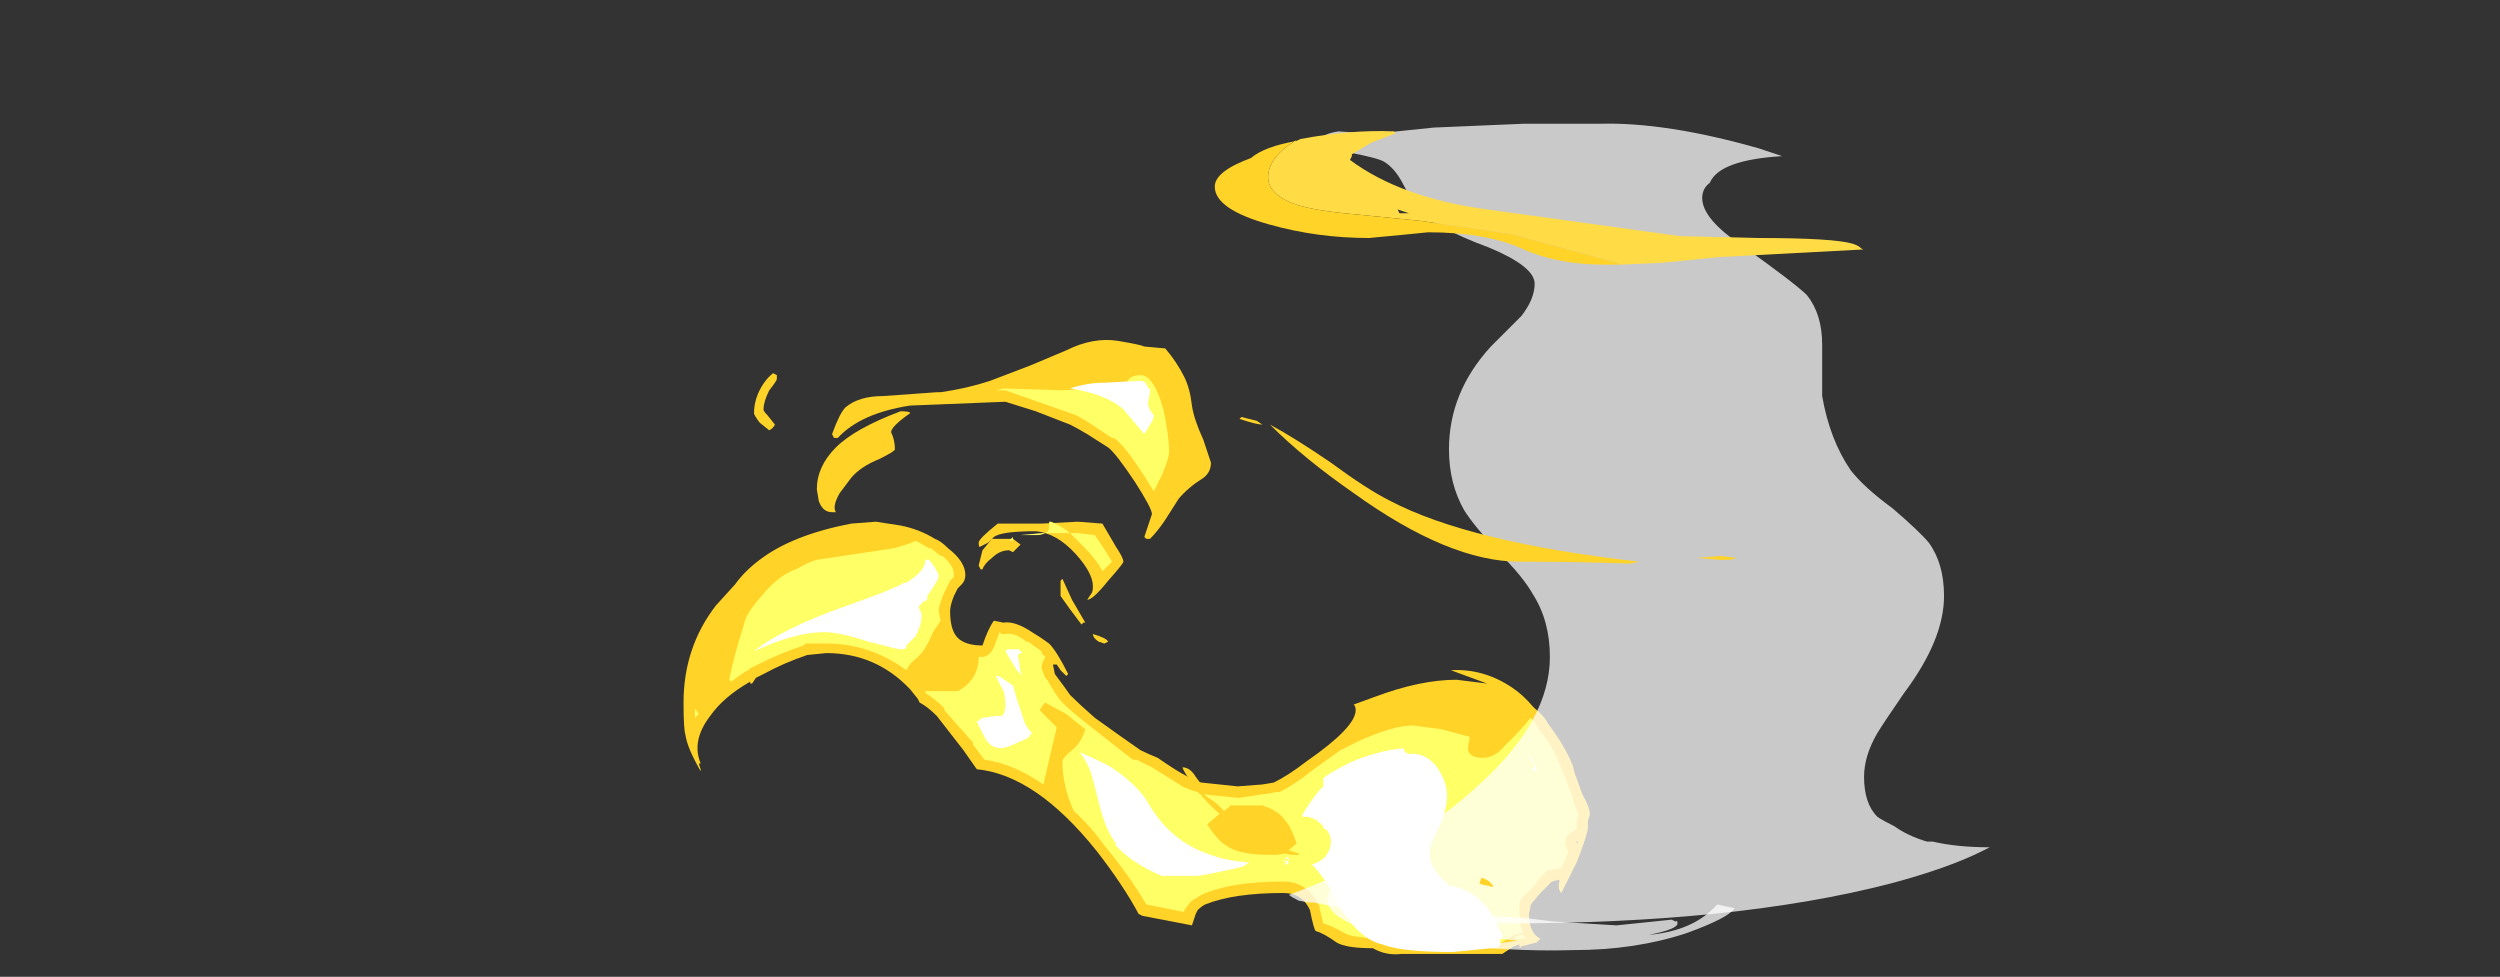 <?xml version="1.0" encoding="UTF-8" standalone="no"?>
<svg xmlns:ffdec="https://www.free-decompiler.com/flash" xmlns:xlink="http://www.w3.org/1999/xlink" ffdec:objectType="frame" height="179.55px" width="459.55px" xmlns="http://www.w3.org/2000/svg">
  <rect width="100%" height="100%" fill="#333333" stroke="none"/>
  <g transform="matrix(1.0, 0.0, 0.0, 1.0, 284.2, 164.15)">
    <use ffdec:characterId="5110" height="16.1" transform="matrix(7.0, 0.0, 0.0, 7.0, -158.55, -101.5)" width="23.8" xlink:href="#shape0"/>
    <use ffdec:characterId="5111" height="21.0" transform="matrix(7.0, 0.0, 0.0, 7.0, -47.25, -141.4)" width="18.4" xlink:href="#shape1"/>
    <use ffdec:characterId="1766" height="2.0" transform="matrix(7.0, 0.0, 0.0, 7.0, -40.25, -3.5)" width="10.7" xlink:href="#shape2"/>
    <use ffdec:characterId="5112" height="19.85" transform="matrix(7.0, 0.0, 0.0, 7.0, -145.6, -140.0)" width="29.15" xlink:href="#shape3"/>
  </g>
  <defs>
    <g id="shape0" transform="matrix(1.0, 0.0, 0.0, 1.0, 22.65, 14.5)">
      <path d="M1.15 -2.05 L1.1 -1.9 1.1 -1.75 Q1.1 -1.55 0.8 -0.8 L0.4 0.0 Q0.3 -0.1 0.35 -0.3 L0.35 -0.35 0.15 -0.3 -0.15 0.0 -0.4 0.3 -0.45 0.55 Q-0.45 1.05 -0.15 1.2 -0.2 1.25 -0.25 1.3 L-0.65 1.4 Q-0.7 1.5 -0.7 1.35 L-0.85 1.4 -1.15 1.6 -3.8 1.6 Q-4.2 1.65 -4.55 1.45 -5.25 1.45 -5.5 1.3 -5.85 1.05 -6.05 1.0 -6.1 0.95 -6.2 0.45 -6.4 0.0 -6.9 0.0 -8.2 0.0 -8.95 0.3 -9.05 0.35 -9.15 0.45 L-9.2 0.55 -9.3 0.85 -10.6 0.6 -10.7 0.55 Q-11.1 -0.2 -11.8 -1.1 -13.4 -3.1 -14.95 -3.25 L-15.3 -3.75 -16.0 -4.65 Q-16.25 -4.9 -16.45 -5.0 L-16.5 -5.1 -16.7 -5.35 Q-17.6 -6.3 -18.9 -6.3 L-19.4 -6.25 Q-20.0 -6.05 -20.55 -5.75 L-20.75 -5.65 -20.85 -5.5 -20.9 -5.5 -20.9 -5.55 Q-21.6 -5.15 -21.95 -4.65 -22.45 -4.0 -22.2 -3.4 L-22.25 -3.4 -22.2 -3.25 -22.2 -3.2 Q-22.55 -3.8 -22.6 -4.15 -22.65 -4.3 -22.65 -5.0 -22.65 -6.45 -21.8 -7.55 L-21.3 -8.1 Q-21.05 -8.45 -20.65 -8.75 -19.8 -9.4 -18.25 -9.7 L-17.6 -9.75 -16.95 -9.65 Q-16.45 -9.55 -16.05 -9.3 -15.9 -9.25 -15.7 -9.05 -15.25 -8.7 -15.25 -8.35 -15.25 -8.2 -15.35 -8.1 L-15.45 -8.0 -15.55 -7.8 Q-15.65 -7.55 -15.65 -7.4 -15.65 -6.9 -15.45 -6.7 -15.25 -6.5 -14.8 -6.5 -14.65 -6.95 -14.5 -7.15 L-14.25 -7.1 Q-13.95 -7.15 -13.5 -6.85 -13.25 -6.7 -13.05 -6.55 -12.85 -6.35 -12.55 -5.75 L-12.6 -5.7 -12.75 -5.85 -12.85 -6.0 -12.95 -6.0 -12.9 -5.75 Q-12.6 -5.35 -12.5 -5.2 -12.25 -4.95 -11.85 -4.6 L-11.15 -4.1 -10.65 -3.75 Q-10.45 -3.65 -10.2 -3.55 -9.7 -3.2 -9.4 -3.05 -9.25 -2.95 -9.05 -2.9 L-8.1 -2.8 -7.45 -2.85 -7.15 -2.9 Q-6.75 -3.1 -6.3 -3.45 -5.0 -4.35 -5.0 -4.8 -5.0 -4.9 -5.05 -4.95 L-4.5 -5.15 Q-3.3 -5.6 -2.35 -5.6 L-1.55 -5.5 -2.5 -5.85 Q-1.65 -5.9 -0.9 -5.4 -0.6 -5.2 -0.35 -4.9 L-0.3 -4.85 Q-0.05 -4.65 0.05 -4.45 0.5 -3.85 0.7 -3.35 L0.75 -3.15 0.95 -2.6 Q1.15 -2.25 1.15 -2.05 M0.85 -1.35 L0.8 -1.35 0.8 -1.3 0.85 -1.35 M-10.55 -14.35 L-10.0 -14.3 Q-9.7 -13.95 -9.5 -13.55 -9.35 -13.25 -9.3 -12.8 -9.25 -12.45 -9.0 -11.9 L-8.8 -11.3 Q-8.8 -11.05 -9.0 -10.9 -9.4 -10.65 -9.65 -10.35 L-10.0 -9.8 Q-10.2 -9.5 -10.4 -9.3 L-10.5 -9.3 -10.55 -9.35 -10.35 -9.95 Q-10.35 -10.1 -10.8 -10.8 -11.3 -11.55 -11.5 -11.7 L-12.05 -12.05 Q-12.3 -12.2 -12.5 -12.3 L-13.4 -12.65 -14.2 -12.9 -16.7 -12.8 Q-18.0 -12.6 -18.6 -11.95 L-18.7 -11.95 -18.75 -12.05 Q-18.55 -12.6 -18.4 -12.75 -18.05 -13.05 -17.4 -13.05 L-16.0 -13.15 -15.9 -13.15 Q-15.2 -13.25 -14.6 -13.45 L-13.55 -13.85 -12.6 -14.25 Q-11.9 -14.6 -11.25 -14.5 -10.65 -14.4 -10.55 -14.35 M-16.7 -12.6 Q-17.2 -12.25 -17.2 -12.1 -17.1 -11.9 -17.1 -11.65 -17.1 -11.6 -17.5 -11.4 -18.0 -11.2 -18.25 -10.9 L-18.55 -10.5 Q-18.75 -10.15 -18.65 -10.0 L-18.75 -10.0 Q-19.0 -10.0 -19.1 -10.3 L-19.15 -10.6 Q-19.15 -11.2 -18.65 -11.7 -18.15 -12.2 -16.95 -12.65 -16.7 -12.65 -16.7 -12.6 M-14.85 -9.1 Q-14.9 -9.05 -14.9 -9.2 -14.9 -9.3 -14.4 -9.7 L-14.15 -9.7 Q-13.8 -9.7 -13.25 -9.7 L-12.3 -9.75 -11.65 -9.7 -11.3 -9.1 Q-11.1 -8.8 -11.1 -8.7 -11.1 -8.65 -11.5 -8.2 -11.9 -7.7 -12.05 -7.7 L-11.95 -7.85 Q-11.9 -7.9 -11.9 -8.05 -11.9 -8.4 -12.35 -8.9 -12.85 -9.45 -13.4 -9.5 -14.3 -9.5 -14.5 -9.35 L-14.65 -9.2 Q-14.75 -9.15 -14.85 -9.1 M-14.55 -9.3 L-14.0 -9.3 -13.8 -9.15 -14.0 -8.95 -14.1 -9.0 Q-14.35 -9.0 -14.55 -8.8 -14.75 -8.65 -14.8 -8.5 L-14.85 -8.5 -14.9 -8.6 -14.8 -9.0 -14.55 -9.3 M-13.35 -9.65 L-13.35 -9.65" fill="#ffd327" fill-rule="evenodd" stroke="none"/>
      <path d="M0.5 -3.05 L0.7 -2.5 0.7 -2.45 0.85 -2.05 0.85 -2.0 0.8 -1.9 0.8 -1.65 0.75 -1.65 Q0.65 -1.6 0.6 -1.55 L0.55 -1.5 Q0.5 -1.4 0.5 -1.35 L0.5 -1.3 Q0.5 -1.2 0.6 -1.1 L0.5 -0.9 0.4 -0.65 0.35 -0.65 0.1 -0.6 Q0.0 -0.6 -0.05 -0.5 L-0.2 -0.35 -0.35 -0.15 -0.65 0.15 -0.7 0.25 -0.7 0.55 Q-0.7 0.85 -0.6 1.05 L-0.65 1.05 -0.85 1.1 -1.0 1.2 -1.25 1.35 -4.5 1.2 Q-5.15 1.15 -5.3 1.05 -5.65 0.85 -5.85 0.8 L-5.95 0.4 -5.95 0.35 Q-6.25 -0.3 -6.9 -0.3 -8.3 -0.3 -9.05 0.05 L-9.3 0.2 -9.35 0.25 -9.5 0.45 -9.5 0.5 -10.5 0.3 Q-10.9 -0.4 -11.6 -1.25 -12.0 -1.8 -12.4 -2.15 -12.7 -2.8 -12.7 -3.45 -12.7 -3.55 -12.45 -3.75 -12.2 -3.95 -12.1 -4.3 L-12.6 -4.7 -13.15 -5.0 -13.2 -4.95 -13.3 -4.8 -12.85 -4.35 -13.05 -3.5 -13.2 -2.85 Q-14.0 -3.4 -14.75 -3.5 L-15.05 -3.9 -15.05 -3.95 -15.8 -4.8 -15.8 -4.85 Q-16.05 -5.1 -16.3 -5.25 L-16.3 -5.3 -15.45 -5.3 Q-14.9 -5.6 -14.9 -6.2 L-14.8 -6.2 Q-14.7 -6.2 -14.6 -6.3 -14.55 -6.35 -14.5 -6.45 L-14.35 -6.85 -14.3 -6.8 -14.2 -6.8 Q-13.95 -6.85 -13.65 -6.6 L-13.6 -6.6 Q-13.4 -6.45 -13.25 -6.35 L-13.25 -6.3 -13.15 -6.2 -13.2 -6.1 Q-13.25 -6.0 -13.25 -5.9 L-13.15 -5.65 -13.1 -5.6 Q-12.85 -5.15 -12.7 -5.0 -12.45 -4.75 -12.0 -4.4 L-11.3 -3.85 -10.85 -3.5 -10.75 -3.5 Q-10.55 -3.4 -10.35 -3.3 L-9.55 -2.8 Q-9.35 -2.7 -9.15 -2.65 L-9.1 -2.6 -8.1 -2.5 -8.05 -2.5 -7.4 -2.6 -7.35 -2.6 -7.1 -2.65 -7.0 -2.65 Q-6.6 -2.85 -6.1 -3.25 L-5.4 -3.75 -4.9 -4.0 Q-4.0 -4.4 -3.5 -4.4 L-2.75 -4.3 -2.0 -4.1 Q-2.05 -3.9 -2.05 -3.75 -2.0 -3.55 -1.65 -3.55 -1.45 -3.55 -1.25 -3.7 L-0.9 -4.05 Q-0.65 -4.3 -0.45 -4.55 L-0.4 -4.6 Q-0.25 -4.45 -0.2 -4.3 L-0.15 -4.25 Q0.25 -3.75 0.4 -3.25 L0.5 -3.05 M-12.35 -12.55 L-13.35 -12.9 -14.2 -13.2 -14.45 -13.2 -14.25 -13.25 -12.7 -13.2 -11.25 -13.3 Q-11.05 -13.35 -10.95 -13.5 -10.85 -13.6 -10.65 -13.6 -10.3 -13.6 -10.05 -12.7 -9.9 -12.0 -9.9 -11.6 -9.9 -11.4 -10.1 -10.95 L-10.3 -10.55 -10.55 -10.95 Q-11.1 -11.8 -11.35 -11.95 L-11.4 -11.95 -11.85 -12.25 Q-12.15 -12.45 -12.35 -12.55 M-15.85 -8.85 Q-15.55 -8.6 -15.55 -8.35 L-15.55 -8.3 -15.65 -8.2 -15.8 -7.9 Q-15.95 -7.55 -15.95 -7.4 L-15.9 -7.15 -16.1 -6.85 Q-16.3 -6.35 -16.55 -6.15 -16.7 -6.05 -16.8 -5.85 -17.75 -6.55 -18.9 -6.55 L-19.45 -6.55 -19.5 -6.5 Q-20.1 -6.3 -20.7 -6.0 L-20.9 -5.9 -20.95 -5.85 -21.05 -5.8 -21.4 -5.55 -21.45 -5.6 Q-21.35 -6.15 -21.05 -7.1 -21.0 -7.35 -20.6 -7.8 -20.15 -8.35 -19.7 -8.5 -19.35 -8.7 -19.15 -8.75 L-17.15 -9.05 Q-16.75 -9.15 -16.55 -9.25 L-16.2 -9.05 -16.15 -9.05 -15.9 -8.85 -15.85 -8.85 M-12.5 -9.45 L-13.15 -9.45 Q-13.25 -9.4 -13.35 -9.4 L-13.8 -9.4 -13.25 -9.45 -13.15 -9.45 Q-13.05 -9.5 -13.05 -9.6 L-13.05 -9.75 -13.0 -9.75 Q-12.75 -9.65 -12.5 -9.45 L-12.3 -9.45 -11.85 -9.4 -11.55 -8.95 -11.4 -8.7 -11.65 -8.45 Q-11.8 -8.75 -12.15 -9.1 L-12.5 -9.45 M-0.85 1.2 L-0.8 1.15 -0.7 1.1 -0.6 1.1 -0.55 1.2 -0.85 1.2 M-8.3 -2.3 Q-8.3 -2.25 -8.55 -2.1 L-8.9 -1.8 Q-8.6 -1.35 -8.4 -1.25 -8.1 -1.0 -7.2 -1.0 -6.95 -1.0 -6.85 -1.05 L-6.55 -1.3 Q-6.7 -1.75 -6.85 -1.9 -7.0 -2.15 -7.45 -2.3 L-8.3 -2.3 M-22.35 -4.85 L-22.25 -4.7 -22.35 -4.6 -22.35 -4.85 M-14.0 -9.25 L-14.1 -9.25 -14.0 -9.35 -14.0 -9.25 M-0.55 1.2 L-0.55 1.2" fill="#ffff66" fill-rule="evenodd" stroke="none"/>
      <path d="M-11.6 -13.4 L-10.65 -13.45 Q-10.5 -13.45 -10.45 -13.25 L-10.4 -13.25 -10.4 -13.15 -10.45 -12.9 -10.45 -12.85 Q-10.45 -12.75 -10.35 -12.6 L-10.3 -12.55 Q-10.3 -12.45 -10.4 -12.3 L-10.55 -12.05 -11.1 -12.7 Q-11.55 -13.1 -12.5 -13.25 -12.05 -13.4 -11.6 -13.4 M-16.2 -8.75 L-16.05 -8.55 -15.95 -8.35 Q-15.95 -8.25 -16.05 -8.1 L-16.25 -7.8 -16.25 -7.7 -16.35 -7.65 -16.45 -7.55 Q-16.5 -7.5 -16.4 -7.35 L-16.4 -7.25 Q-16.4 -7.05 -16.55 -6.75 L-16.8 -6.5 -16.8 -6.45 -16.85 -6.4 -17.0 -6.4 -17.8 -6.6 Q-18.55 -6.85 -18.95 -6.85 -19.6 -6.85 -20.45 -6.5 L-20.8 -6.35 Q-20.05 -6.95 -18.35 -7.55 -17.2 -7.95 -16.85 -8.15 L-16.8 -8.15 Q-16.3 -8.45 -16.3 -8.75 L-16.2 -8.75 M-13.85 -6.4 L-13.75 -6.3 -13.8 -6.3 Q-13.9 -6.25 -13.85 -6.15 L-13.8 -5.8 -13.75 -5.7 -13.9 -5.85 -14.2 -6.35 -14.15 -6.4 -13.85 -6.4 M-14.3 -5.65 L-14.0 -5.45 -13.9 -5.1 -13.7 -4.5 Q-13.65 -4.35 -13.5 -4.2 L-13.55 -4.15 Q-13.6 -4.05 -13.65 -4.05 L-14.1 -3.85 -14.3 -3.8 Q-14.6 -3.8 -14.75 -4.1 L-14.95 -4.5 -14.8 -4.6 -14.45 -4.65 Q-14.35 -4.65 -14.3 -4.65 -14.2 -4.7 -14.2 -4.95 -14.2 -5.25 -14.3 -5.4 L-14.45 -5.7 Q-14.35 -5.7 -14.3 -5.65 M-11.95 -3.15 Q-12.05 -3.45 -12.25 -3.7 -11.9 -3.55 -11.5 -3.35 -10.85 -2.95 -10.5 -2.45 -9.9 -1.35 -8.8 -1.0 -8.4 -0.85 -7.8 -0.8 L-7.95 -0.7 Q-8.1 -0.65 -8.6 -0.55 -9.05 -0.45 -9.2 -0.45 L-10.1 -0.45 Q-10.9 -0.8 -11.3 -1.25 L-11.3 -1.3 Q-11.55 -1.65 -11.7 -2.2 -11.9 -3.0 -11.95 -3.15 M-5.85 -2.85 L-5.85 -3.0 Q-5.8 -3.1 -5.1 -3.45 -4.35 -3.75 -3.75 -3.8 L-3.7 -3.7 -3.6 -3.65 Q-3.2 -3.7 -2.9 -3.35 -2.6 -2.95 -2.6 -2.55 -2.6 -2.2 -2.8 -1.75 -3.1 -1.2 -3.05 -1.05 -3.1 -0.7 -2.6 -0.25 L-2.55 -0.2 Q-1.9 -0.1 -1.5 0.45 L-1.4 0.6 -1.15 1.1 -1.15 1.15 Q-1.2 1.2 -1.2 1.25 L-1.2 1.3 Q-1.2 1.4 -1.3 1.45 L-1.45 1.45 -2.45 1.55 Q-3.8 1.55 -4.3 1.35 -4.75 1.25 -5.15 0.75 L-5.15 0.7 Q-5.4 0.5 -5.55 0.1 -5.85 -0.45 -6.15 -0.75 -5.95 -0.8 -5.8 -0.95 -5.65 -1.15 -5.65 -1.35 -5.65 -1.5 -5.75 -1.65 L-5.85 -1.7 -5.85 -1.75 -5.95 -1.85 Q-6.05 -1.95 -6.25 -2.0 L-6.4 -2.0 -6.4 -2.05 Q-6.2 -2.4 -5.95 -2.7 L-5.85 -2.8 -5.85 -2.85 M-6.8 -0.9 L-6.8 -0.8 -6.9 -0.85 -6.8 -0.85 -6.8 -0.9 -6.85 -0.9 -6.8 -0.95 -6.75 -0.9 -6.75 -0.8 -6.8 -0.75 -6.85 -0.75 -6.85 -0.8 -6.8 -0.8 -6.8 -0.85 -6.75 -0.8 -6.75 -0.85 -6.8 -0.9 M-0.45 -3.65 Q-0.35 -3.5 -0.3 -3.4 L-0.3 -3.35 -0.25 -3.25 -0.25 -3.2 -0.35 -3.2 -0.35 -3.25 -0.3 -3.35 -0.45 -3.6 -0.45 -3.65" fill="#ffffff" fill-rule="evenodd" stroke="none"/>
    </g>
    <g id="shape1" transform="matrix(1.0, 0.0, 0.0, 1.0, 6.75, 20.2)">
      <path d="M4.1 -18.25 Q4.1 -17.7 5.15 -17.0 6.55 -16.0 6.85 -15.7 7.25 -15.2 7.25 -14.4 L7.25 -13.05 Q7.45 -11.9 8.0 -11.1 8.35 -10.65 9.1 -10.1 9.8 -9.5 10.05 -9.2 10.45 -8.65 10.45 -7.8 10.45 -6.65 9.4 -5.25 8.85 -4.45 8.7 -4.2 8.35 -3.6 8.35 -3.05 8.35 -2.35 8.7 -2.0 8.85 -1.9 9.15 -1.75 9.5 -1.5 10.0 -1.35 L10.15 -1.35 Q10.8 -1.2 11.65 -1.2 L11.45 -1.1 Q10.55 -0.65 9.05 -0.25 5.0 0.8 -1.1 0.8 L-4.0 0.6 Q-5.15 0.45 -6.1 0.25 L-6.25 0.25 -6.5 0.2 Q-6.7 0.1 -6.75 0.05 -3.55 -1.15 -1.7 -2.9 0.1 -4.55 0.1 -6.2 0.1 -7.15 -0.35 -7.85 -0.6 -8.3 -1.25 -8.95 -1.9 -9.65 -2.15 -10.05 -2.55 -10.75 -2.55 -11.65 -2.55 -13.15 -1.45 -14.35 L-0.65 -15.15 Q-0.3 -15.6 -0.3 -16.0 -0.3 -16.45 -1.5 -16.95 -3.0 -17.5 -3.45 -18.05 L-3.8 -18.7 Q-4.0 -19.05 -4.25 -19.2 -4.4 -19.3 -5.2 -19.45 -5.5 -19.5 -5.7 -19.55 L-5.8 -19.6 -6.1 -19.6 -6.1 -19.8 -5.95 -19.8 Q-5.8 -19.95 -5.45 -20.0 L-4.75 -19.95 -4.4 -19.95 -2.95 -20.1 -0.6 -20.2 1.4 -20.2 Q3.15 -20.25 5.6 -19.55 L6.2 -19.35 Q4.55 -19.25 4.3 -18.65 4.1 -18.5 4.1 -18.25" fill="#ffffff" fill-opacity="0.737" fill-rule="evenodd" stroke="none"/>
    </g>
    <g id="shape2" transform="matrix(1.0, 0.0, 0.0, 1.0, 5.75, 0.5)">
      <path d="M-5.55 -0.25 Q-5.55 0.05 -5.45 0.15 -5.3 0.45 -4.75 0.45 -4.6 0.45 -4.45 0.35 L-4.1 0.65 -4.05 0.65 -3.5 0.7 -1.5 0.6 -0.6 0.65 0.2 0.75 1.85 0.85 3.3 0.7 3.4 0.75 Q3.45 0.7 3.45 0.8 3.45 0.95 2.7 1.1 3.8 1.0 4.4 0.4 L4.5 0.3 Q4.7 0.35 4.95 0.4 4.8 0.65 3.7 1.05 2.35 1.5 0.7 1.5 -1.0 1.55 -2.9 1.3 -5.75 0.95 -5.75 0.15 L-5.6 -0.3 -5.55 -0.5 -5.55 -0.25 M-1.75 1.15 L-3.65 0.95 Q-2.85 1.35 -1.45 1.35 L-0.75 1.25 -1.75 1.15" fill="#ffffff" fill-opacity="0.737" fill-rule="evenodd" stroke="none"/>
    </g>
    <g id="shape3" transform="matrix(1.0, 0.0, 0.0, 1.0, 20.8, 20.0)">
      <path d="M1.95 -16.5 L1.85 -16.55 -0.9 -17.3 -3.3 -17.65 -5.3 -17.85 Q-6.3 -17.95 -6.75 -18.15 -7.3 -18.4 -7.3 -18.8 -7.3 -19.3 -6.6 -19.75 L-6.55 -19.75 -6.45 -19.8 Q-5.1 -20.05 -4.0 -20.0 L-3.95 -19.95 -4.6 -19.7 -5.1 -19.4 -5.1 -19.35 -5.15 -19.25 Q-3.8 -18.25 -1.55 -17.95 L3.5 -17.25 5.55 -17.2 Q7.55 -17.2 8.05 -17.05 8.2 -17.0 8.25 -16.95 8.3 -16.9 8.35 -16.9 L4.55 -16.7 3.05 -16.55 1.95 -16.5 M-3.85 -17.85 L-3.6 -17.85 -3.9 -17.95 -3.85 -17.85" fill="#ffdc45" fill-rule="evenodd" stroke="none"/>
      <path d="M1.95 -16.5 L1.55 -16.5 Q0.25 -16.5 -0.7 -16.95 -1.65 -17.35 -3.1 -17.35 L-3.6 -17.3 -4.65 -17.2 Q-6.0 -17.2 -7.25 -17.55 -8.7 -17.95 -8.7 -18.55 -8.7 -18.95 -7.75 -19.3 -7.4 -19.6 -6.55 -19.75 L-6.6 -19.75 Q-7.3 -19.3 -7.3 -18.8 -7.3 -18.4 -6.75 -18.15 -6.3 -17.95 -5.3 -17.85 L-3.3 -17.65 -0.9 -17.3 1.85 -16.55 1.95 -16.5 M2.2 -8.65 Q0.85 -8.7 -0.7 -8.7 -2.55 -8.7 -5.05 -10.5 -6.35 -11.4 -7.25 -12.3 -6.6 -11.95 -5.65 -11.3 -4.7 -10.6 -4.1 -10.3 -2.0 -9.2 2.45 -8.7 L2.2 -8.65 M4.85 -8.75 L4.55 -8.75 3.95 -8.8 4.6 -8.85 5.0 -8.8 4.85 -8.75 M-12.75 -7.8 L-12.75 -8.2 -12.7 -8.25 -12.45 -7.7 -12.1 -7.1 -12.15 -7.1 -12.2 -7.05 -12.5 -7.45 -12.75 -7.8 M-20.2 -13.5 Q-20.2 -13.45 -20.4 -13.2 -20.55 -12.9 -20.55 -12.7 -20.55 -12.65 -20.45 -12.55 L-20.25 -12.3 Q-20.3 -12.2 -20.4 -12.15 L-20.65 -12.35 Q-20.8 -12.55 -20.8 -12.6 -20.8 -12.85 -20.7 -13.1 -20.55 -13.45 -20.3 -13.65 L-20.2 -13.6 -20.2 -13.5 M-11.9 -6.8 Q-11.55 -6.7 -11.5 -6.6 L-11.6 -6.55 -11.75 -6.6 Q-11.9 -6.7 -11.9 -6.8 M-7.45 -12.3 Q-7.6 -12.3 -8.05 -12.45 L-8.0 -12.5 -7.6 -12.4 -7.45 -12.3 M-8.9 -2.65 Q-9.05 -2.65 -9.3 -2.9 -9.5 -3.15 -9.55 -3.3 -9.35 -3.3 -9.2 -3.05 L-8.9 -2.65 M-9.15 -2.7 L-8.65 -2.35 -8.25 -1.95 Q-7.7 -1.45 -6.55 -1.05 L-6.5 -1.05 -6.5 -1.0 -6.6 -1.0 Q-7.1 -1.0 -8.05 -1.65 -8.9 -2.3 -9.15 -2.7 M-1.55 -0.2 Q-1.65 -0.2 -1.75 -0.25 L-1.7 -0.4 Q-1.5 -0.35 -1.4 -0.2 L-1.4 -0.15 -1.55 -0.2" fill="#ffd327" fill-rule="evenodd" stroke="none"/>
    </g>
  </defs>
</svg>
